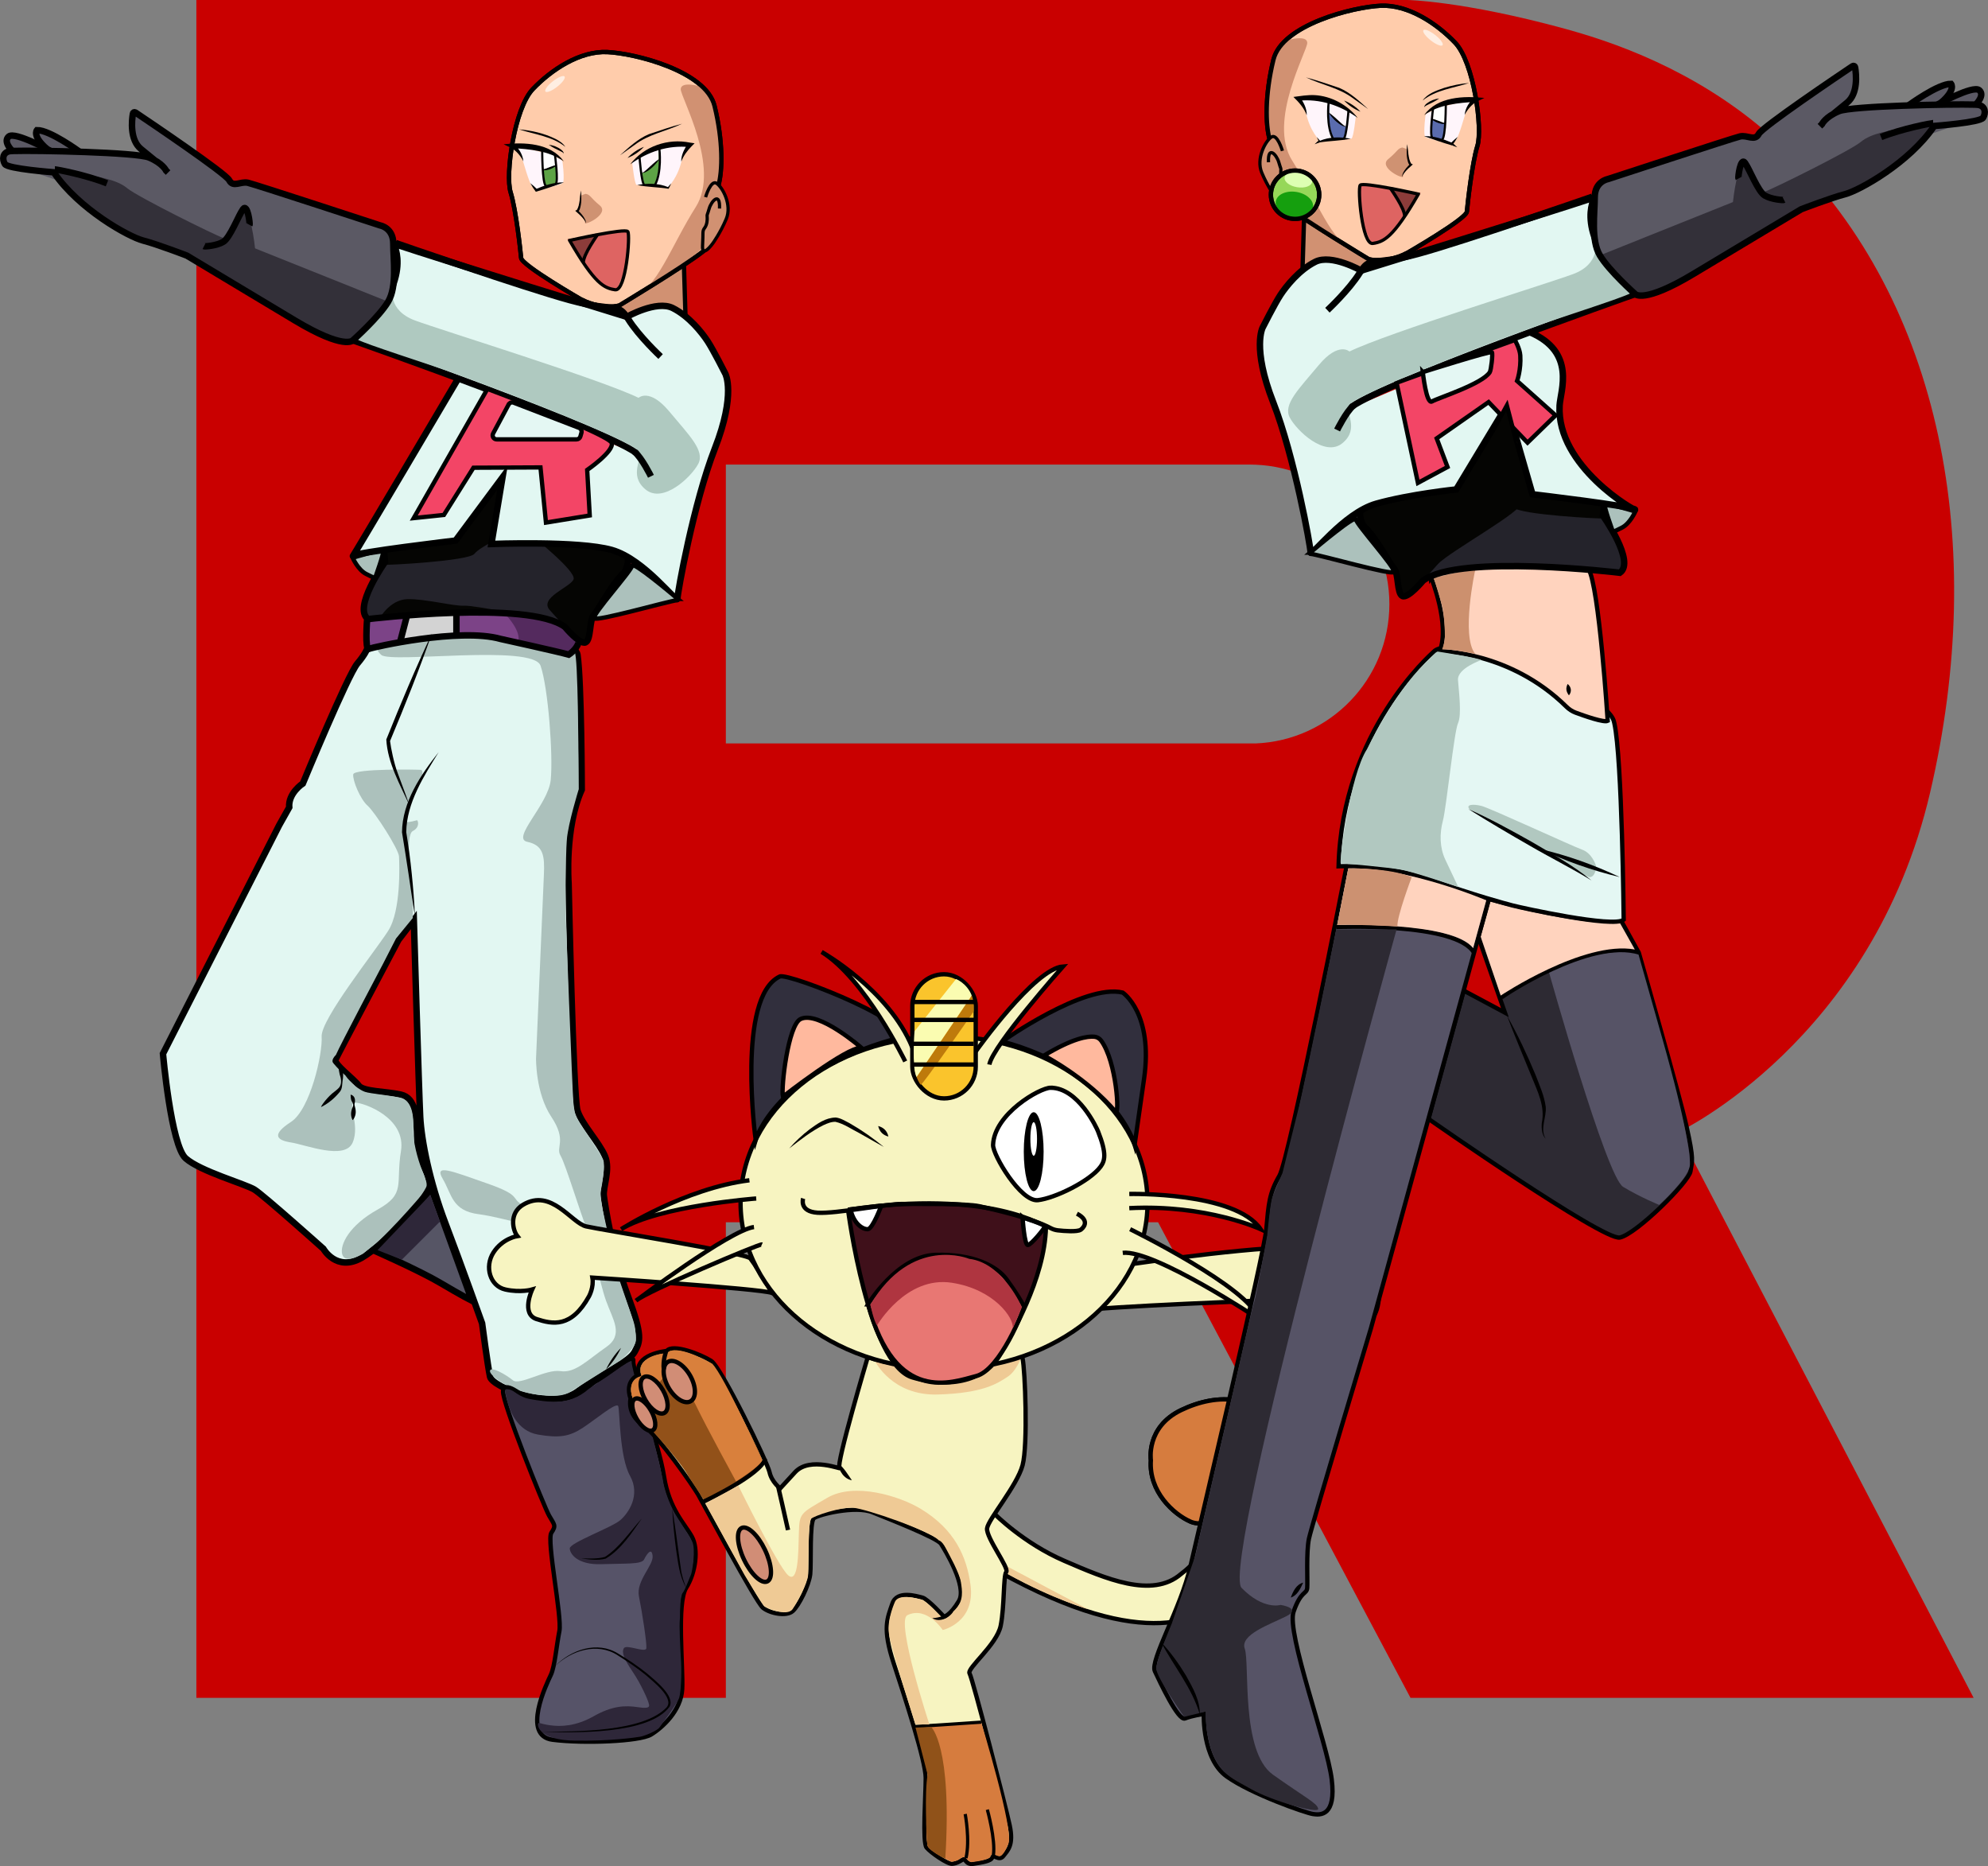 <?xml version="1.0" encoding="UTF-8"?>
<svg id="Calque_1" data-name="Calque 1" xmlns="http://www.w3.org/2000/svg" viewBox="0 0 460.95 432.59">
  <rect x="0" y="0" width="460.95" height="432.59" fill="#808080" stroke="none"/>
  <defs>
    <style>
      .cls-1 {
        fill: #d3d3d3;
      }

      .cls-1, .cls-2, .cls-3, .cls-4, .cls-5, .cls-6, .cls-7, .cls-8, .cls-9, .cls-10, .cls-11, .cls-12, .cls-13, .cls-14, .cls-15, .cls-16, .cls-17, .cls-18, .cls-19, .cls-20, .cls-21, .cls-22, .cls-23, .cls-24, .cls-25, .cls-26, .cls-27, .cls-28, .cls-29, .cls-30, .cls-31, .cls-32, .cls-33, .cls-34, .cls-35, .cls-36, .cls-37, .cls-38, .cls-39 {
        stroke-width: 0px;
      }

      .cls-2 {
        fill: #d9803c;
      }

      .cls-40, .cls-41, .cls-42, .cls-43, .cls-44, .cls-45, .cls-46, .cls-47, .cls-48, .cls-49, .cls-50, .cls-51, .cls-52, .cls-53, .cls-54, .cls-55, .cls-56, .cls-57, .cls-58, .cls-59, .cls-60, .cls-61, .cls-62, .cls-63, .cls-64, .cls-65, .cls-66 {
        stroke: #000;
        stroke-miterlimit: 10;
      }

      .cls-40, .cls-8 {
        fill: #ffd3be;
      }

      .cls-41 {
        fill: #ffb99e;
      }

      .cls-42 {
        fill: #e4f7f3;
      }

      .cls-3 {
        fill: #333039;
      }

      .cls-4 {
        fill: #000;
      }

      .cls-5 {
        fill: #de6462;
      }

      .cls-43 {
        fill: #565368;
      }

      .cls-6, .cls-57 {
        fill: #050503;
      }

      .cls-44, .cls-32, .cls-35 {
        fill: #fff;
      }

      .cls-7, .cls-56 {
        fill: #d67c3e;
      }

      .cls-45, .cls-19 {
        fill: #2d2a33;
      }

      .cls-9 {
        fill: #afc9c0;
      }

      .cls-10 {
        fill: #5a6cae;
      }

      .cls-11 {
        fill: #5b5964;
      }

      .cls-46, .cls-28 {
        fill: #acc1bc;
      }

      .cls-47, .cls-48, .cls-50, .cls-51 {
        fill: none;
      }

      .cls-47, .cls-61, .cls-62 {
        stroke-width: 1.5px;
      }

      .cls-12 {
        fill: #905219;
      }

      .cls-49 {
        fill: #fac42c;
      }

      .cls-13 {
        fill: #159f0e;
      }

      .cls-14 {
        fill: #cc906e;
      }

      .cls-50 {
        stroke-width: .5px;
      }

      .cls-15 {
        fill: #be7a0b;
      }

      .cls-51, .cls-58 {
        stroke-width: .75px;
      }

      .cls-16 {
        fill: #5da345;
      }

      .cls-17 {
        fill: #2e2739;
      }

      .cls-52 {
        fill: #3f101a;
      }

      .cls-53 {
        fill: #96d759;
      }

      .cls-54 {
        fill: #ffccab;
      }

      .cls-18 {
        fill: #542a5e;
      }

      .cls-55 {
        fill: #312f3d;
      }

      .cls-20 {
        fill: #925119;
      }

      .cls-21 {
        fill: #efca95;
      }

      .cls-22 {
        fill: #a83441;
      }

      .cls-23 {
        fill: #cf9272;
      }

      .cls-24 {
        fill: #24232b;
      }

      .cls-25, .cls-59 {
        fill: #f7f4c1;
      }

      .cls-26 {
        fill: #af3540;
      }

      .cls-58 {
        fill: #ffc7aa;
      }

      .cls-27 {
        fill: #b1c8c0;
      }

      .cls-29 {
        fill: #fafcb1;
      }

      .cls-30 {
        fill: #c90000;
      }

      .cls-31, .cls-66 {
        fill: #d19172;
      }

      .cls-33 {
        fill: #fff5fb;
      }

      .cls-60 {
        fill: #f34566;
      }

      .cls-34 {
        fill: #ddffb2;
      }

      .cls-61 {
        fill: #e2f7f2;
      }

      .cls-62 {
        fill: #565565;
      }

      .cls-35 {
        opacity: .66;
      }

      .cls-36 {
        fill: #cc9171;
      }

      .cls-63, .cls-37 {
        fill: #565366;
      }

      .cls-64 {
        fill: #d18d76;
      }

      .cls-65 {
        fill: #e87773;
      }

      .cls-38 {
        fill: #8c3c3a;
      }

      .cls-39 {
        fill: #7c4387;
      }
    </style>
  </defs>
  <path class="cls-30" d="M389.18,262.43s44.9-21.16,58.35-78.72,2.57-113.39-33.04-148.55c-15-14.81-33.02-23.09-48.85-27.7-.44-.13-.95-.28-1.52-.44-.41-.12-.85-.24-1.33-.37C339.15.19,326.28,0,326.28,0H45.53v393.58h122.77v-110.25h100.22l58.53,110.25h130.57l-68.44-131.15ZM291.07,172.34h-122.77v-64.65h121.51c.42,0,.84.01,1.26.03,17.28.66,31.08,14.87,31.08,32.31s-13.8,31.65-31.08,32.31Z"/>
  <g>
    <g>
      <g>
        <g>
          <path class="cls-48" d="M94.99,148.39s-7.26,28.23-2.1,39.83c0,0,4.37,22.42,3.05,25.05"/>
          <path class="cls-48" d="M92.51,187.27c3.96-2.92,9.49-13.95,9.49-13.95"/>
          <g>
            <path class="cls-61" d="M85.08,150.54s-.47,1.22-2.2,3.26c-2.25,2.65-12.66,27.82-12.66,27.82,0,0-3.43,2.24-3.16,5.54l-2.32,4.12-26.95,52.98s1.85,21.23,5.27,24.26,13.85,5.93,15.96,7.25,15.96,13.71,15.96,13.71c0,0,3.03,5.41,8.84,2.11s16.09-14.37,15.69-17.54-2.64-4.75-2.77-9.89-.26-9.63-3.82-10.42-8.7-.66-9.76-2.11-5.8-5.01-5.41-5.93,14.64-27.82,14.64-27.82l3.56-4.62s1.19,40.12,1.48,45.66,2.18,15.03,5.84,24.63,8.51,23.21,8.51,23.21c0,0,1.32,10.02,1.85,12.4s14.14,7.91,20.26,3.43,11.99-6.86,13.27-9.23,1.9-3.69-1.57-12.92-5.32-21.1-5.58-23.21,1.58-6.07.26-9.23-5.38-7.38-6.38-10.55-2.06-52.75-2.06-52.75c0,0-.95-12.73,3.05-21.63,0,0-.06-25.04-.99-31.31s-48.76-5.28-48.78-1.23Z"/>
            <path class="cls-28" d="M97.59,178.46c-.33-.06-15.53-.36-15.69,1.05s1.62,5.74,3.33,7.25,7.22,10.09,7.29,11.8.53,12.46-2.51,17.21-15.69,20.57-15.43,24.53-2.64,16.88-7.12,19.78-3.43,4.22,0,4.75,12.54,4.22,14.32,0-1.45-9.23.55-9.23,11.9,3.47,10.64,11.23,1.21,9.87-5.42,13.56-8.75,8.18-8.22,10.29,3.43.73,4.75,0,9.23-8.04,10.42-9.56c1.38-1.45,4.35-5.47,4.42-6.26s-.2-1.38-1.12-3.76-2.11-6.53-1.98-9.43-.2-6.66-3.16-7.25-6.86-.92-8.04-1.32-3.23-1.85-4.55-3.82c-1.71-1.45-2.84-2.9-2.84-2.9,0,0-.59-.59.66-1.85.92-2.18,10.95-21.16,10.95-21.16l2.97-5.8,3.89-4.75s.07-3.89-.2-6.13-1.58-13.12.2-14.04,1.19-2.51.99-2.51-3.2,1.05-3.05-.13,5.69-11.21,3.97-11.54Z"/>
            <path class="cls-28" d="M89.01,149.28s-2.87.57-.59,2.55,35.14-2.57,36.91,2.47,2.95,20.83,2.36,26.53-9.2,13.52-5.44,14.31,4.06,3.26,3.86,7.62-1.82,42.56-1.82,42.56c0,0-.15,8.04,3.55,13.58s.93,6.99,2.12,8.97,4.88,14.24,5.93,16.48,3.03,12.66,4.62,17.14,4.22,7.91,0,10.81-7.12,6.07-10.55,5.54-9.44,3.43-11.05,2.11-5.3-3.43-5.3-2.11,5.77,5.37,12.59,5.57c0,0,3.71.67,5.96-.72s11.67-7.32,11.79-7.42,3.61-2.94,3.51-4.77-.05-2.79-.87-5.09-3.81-11.2-3.81-11.2l-3.04-13.77s-.69-3.41-.45-4.35,1.09-5.93.59-7.22-5.84-8.95-6.13-9.69-.54-1.14-.79-3.56-1.83-44.65-1.83-44.65c0,0,0-12.56.3-16.32s2.72-11.57,2.72-11.57l-.02-6.92s-.09-24.4-.88-24.92-9.96-5.79-44.24-1.95Z"/>
            <path class="cls-4" d="M78.48,245.86c1.04,1.36,1.26,3.07.95,4.69-.11.82-.04,1.77-.59,2.49-1.21,1.48-2.59,2.68-4.33,3.55,0,0-.07-.07-.07-.07.56-.95,1.26-1.76,2.01-2.52.68-.72,1.69-1.27,2.27-2.01.59-.89.36-2.03.03-2.98-.21-1.01-.36-2.02-.37-3.13l.09-.03h0Z"/>
            <path class="cls-4" d="M81.37,253.75c1,.33,1.07,1.32.83,2.12-.02.26.05.51.12.77.31,1.08.2,2.06-.48,2.98,0,0-.1,0-.1,0-.51-1.01-.4-2.02.03-2.99.26-.5.05-.99-.25-1.4-.18-.44-.2-.83-.23-1.41l.07-.07h0Z"/>
            <path class="cls-28" d="M121.26,279.34c-3.03-1.58,0-2.11-8.31-5.01s-12.4-4.62-10.29-1.05,2.11,7.38,8.31,8.18,13.98,3.96,12.13.92l-1.85-3.03Z"/>
          </g>
        </g>
        <g>
          <g>
            <polygon class="cls-66" points="158.57 61 158.94 73.2 142.33 75.6 142.08 65.89 158.57 61"/>
            <path class="cls-54" d="M134.82,69.46s-13.84-7.96-13.99-9.66-1.18-11.17-2.44-15.24.85-19.4,5.16-23.91c4.31-4.51,10.9-8.87,17.26-8.58s22.87,4.37,24.87,12.51,1.85,15.1.89,18.43.96,11.77-3.7,15.39c-4.66,3.63-19.24,12.39-19.24,12.39,0,0-3.55,1.22-8.81-1.33Z"/>
            <path class="cls-31" d="M162.22,19.99s-4.33-1.22-4.38.67,9.27,18.19,3.5,27.3c-5.77,9.11-9.21,19.38-14.26,20.35,0,0,17.65-10.02,18.26-14.18s1-10.99,1.22-12.82,2.5-16.43-4.33-21.31Z"/>
            <path class="cls-33" d="M158.1,33.75s-4.01-.89-7.26,1.1-4.26,2.81-4.26,2.81c0,0,.53,5.05,1.01,5.19s7.22.63,7.22.63c0,0,2.54-2.3,3.4-7l1.01-2.62-1.11-.11Z"/>
            <path class="cls-16" d="M152.89,34.04l-4.61,2.12s.43,6.58,1.15,6.75,2.43,0,2.43,0c0,0,1.78-5.77,1.03-8.87Z"/>
            <path class="cls-33" d="M152.73,36.98s-3.57,3.77-3.88,2.96-.48-3.67-.48-3.67l4.33-1.79.02,2.5Z"/>
            <path class="cls-4" d="M146.14,38.07c3.2-4.17,8.74-6.07,13.85-5.01,0,0,1.06.15,1.06.15l-.71.72c-.98,1.01-1.88,2.17-2.38,3.54-.04-.76.17-1.52.45-2.23.31-.71.67-1.37,1.17-2l.35.86c-5.01-.52-9.73,1.06-13.79,3.98h0Z"/>
            <path class="cls-50" d="M152.89,34.58s.66,5.48-1.16,8.55"/>
            <path class="cls-50" d="M148.28,36.33c0,.07.45,6.32,1.15,6.58"/>
            <path class="cls-4" d="M147.77,42.89c2.39-.45,4.96-.45,7.22.52,0,0-.2.07-.2.07.28-.32.55-.65.85-.96-.18.43-.41.82-.61,1.24-2.41-.4-4.84-.36-7.26-.87h0Z"/>
            <path class="cls-4" d="M152.95,36.75c-.72,1.15-1.66,2.15-2.8,2.89-.38.22-.82.51-1.29.42.43-.12.73-.45,1.06-.73.96-.87,1.95-1.83,3.03-2.58h0Z"/>
            <path class="cls-4" d="M145.5,36.62c1.06-1.13,2.38-2.03,3.81-2.58-1.11,1.16-2.33,2-3.81,2.58h0Z"/>
            <path class="cls-4" d="M143.81,35.95c2.03-1.82,4.06-3.74,6.6-4.83,2.56-.86,5.11-1.74,7.74-2.44-3.67,1.76-7.74,2.41-11.02,4.93,0,0-3.31,2.35-3.31,2.35h0Z"/>
            <path class="cls-33" d="M120.58,35.4l.56,1.51s.01.04.02.06c.12.42,1.5,5.33,2.13,6.08.38.46.81.76,1.1.94.2.12.45.16.68.09l4.97-1.41c.33-.09.58-.38.61-.72.07-.64.09-1.9-.2-4.28-.03-.27-.19-.51-.42-.64-1.19-.67-6.15-2.63-9.7-2.7-.6-.01.05.52.26,1.08Z"/>
            <path class="cls-32" d="M125.72,34.83l.13,4.4s2.64.23,2.83-.84.11-2.53-.97-3.07c-1.44-.73-2-.49-2-.49Z"/>
            <polygon class="cls-16" points="125.98 39.31 128.9 38.49 129.06 42.6 126.45 43.48 125.98 39.31"/>
            <path class="cls-4" d="M130.72,37.39c-3.47-2.46-7.86-2.81-11.98-3.06,0,0,.24-.97.24-.97,1.34.95,2.2,2.43,2.38,4.03-.68-1.29-1.63-2.45-2.89-3.13,0,0-1.7-.82-1.7-.82,4.79-.5,10.86-.32,13.95,3.95h0Z"/>
            <path class="cls-4" d="M122.95,42.45c.58.46,1.13.95,1.63,1.47l-.33-.09c2.05-.87,4.22-1.62,6.48-1.53,0,0-3.13,1.09-3.13,1.09-1.11.37-2.23.74-3.36,1.06-.48-.63-.91-1.3-1.29-2.01h0Z"/>
            <path class="cls-50" d="M126.61,43.13c-.93-.43-.89-8.53-.89-8.53"/>
            <path class="cls-50" d="M128.68,35.95s.84,6.13.17,6.72"/>
            <path class="cls-4" d="M129.18,38.25c-.71.63-1.57,1.04-2.49,1.19-.3.03-.67.1-.94-.12,1.18-.22,2.19-.95,3.44-1.07h0Z"/>
            <path class="cls-23" d="M135.82,44.93c-.08-.02-1.33.48-1.33.48,0,0-.04,3.26-.85,3.52,0,0,2.11,1.92,2,2.7s5.77-2.07,3.44-4-2.12-2.44-3.26-2.7Z"/>
            <path class="cls-4" d="M134.69,44.11c.15,1.47.21,3-.27,4.42-.11.2-.19.47-.56.61l.1-.42c.67.63,1.3,1.33,1.71,2.16.12.28.23.61.13.91,0-.31-.15-.57-.31-.8-.59-.81-1.37-1.48-2.12-2.14,0,0,.38-.17.38-.17.76-1.2.65-3.13.95-4.56h0Z"/>
            <path class="cls-5" d="M145.29,53.31l-13.75,2.16s8.45,13.12,11.25,11.97c0,0,4.5-7.83,2.5-14.13Z"/>
            <polygon class="cls-38" points="138.3 54.12 134.81 60.78 131.7 55.62 138.3 54.12"/>
            <path class="cls-51" d="M132.08,55.73s12.88-2.89,13.49-2.05-.42,13.88-2.93,13.49-4.68-1.22-10.56-11.43Z"/>
            <path class="cls-58" d="M138.53,54.42s-3.28,4.62-3.28,6.42"/>
            <path class="cls-48" d="M134.82,69.46s-13.84-7.96-13.99-9.66-1.18-11.17-2.44-15.24.85-19.4,5.16-23.91c4.31-4.51,10.9-8.87,17.26-8.58s22.87,4.37,24.87,12.51,1.85,15.1.89,18.43.96,11.77-3.7,15.39c-4.66,3.63-19.24,12.39-19.24,12.39,0,0-3.55,1.22-8.81-1.33Z"/>
            <ellipse class="cls-35" cx="128.68" cy="19.48" rx="2.82" ry=".81" transform="translate(15.36 83.47) rotate(-38.06)"/>
            <path class="cls-31" d="M163.6,45.7s1.21-4.17,2.6-3.18,3.54,4.99,2.2,8.21-3.11,5.66-3.11,5.66c0,0-2.58,3.63-2.39.52s-.11-3.29.48-4.07c0,0-.4-5.07.21-7.14Z"/>
            <path class="cls-51" d="M163.6,45.7s1.21-4.17,2.6-3.18,3.54,4.99,2.2,8.21-3.11,5.66-3.11,5.66c0,0-2.58,3.63-2.39.52s-.11-3.29.48-4.07.64-1.93.59-2.57-.03-.18.47-1.93,2.57-4,2.39,0"/>
            <path class="cls-4" d="M127.24,33.55c1.05.12,2.05.51,2.88,1.15.25.22.61.49.57.89-.15-.31-.5-.41-.78-.57-.9-.44-1.86-.86-2.67-1.47h0Z"/>
            <path class="cls-4" d="M120.32,29.98c2.92.26,5.84.91,8.48,2.22.87.45,1.75,1.01,2.28,1.84-3.03-2.44-7.14-2.88-10.77-4.06h0Z"/>
          </g>
          <g>
            <path class="cls-24" d="M115.12,107.02l-11.57,16.02-14.54,2.77s2.57,2.08-.99,6.33-4.45,10.98-2.67,11.37,37.96-6.6,50.17,4.87l.77-1.11s-.1-4.4,3.56-8.38,7.29-9.42,7.29-9.42l-23.31-11.77-8.7-10.68Z"/>
            <path class="cls-6" d="M123.3,124.2s10.42,8.24,9.69,10.09-8.18,4.29-5.47,7.19,6.73,7.91,8.04,7.52,1.12-1.71,1.58-4.88,6.26-8.51,6.92-10.22,2.11-7.19-1.38-8.57-19.38-1.12-19.38-1.12Z"/>
            <path class="cls-6" d="M115.62,108.8l-15.28,16.07-11.32,2.92s.35,2.97.35,3.12,19.24-.84,20.62-2.52,6.53-3.96,6.53-3.96l1.19-18.1-2.08,2.47Z"/>
            <path class="cls-39" d="M85.78,143.38s-.99,7.71,0,7.52,15.1-8.37,46.48.73c0,0,1.78-1.71,1.58-2.64s-5.67-7.19-17.74-6.99-23.67-.2-30.33,1.38Z"/>
            <path class="cls-18" d="M117.35,142.59s3.72,3.84,2.73,6.29c0,0,10.13,3.07,11.05,2.87s2.19-2.14,2.25-2.75-6.2-8.33-16.03-6.42Z"/>
            <polygon class="cls-1" points="94.45 143.31 92.89 148.59 105.83 147.34 105.83 142.29 94.45 143.31"/>
            <path class="cls-6" d="M88.02,143.31s2.37-4.29,6.4-4.42,10.75,1.65,13.19,1.52,16.85,2.84,17.72,2.89-15.2-3.06-37.3,0Z"/>
            <path class="cls-47" d="M89.01,127.25l.28,3.02s-7.6,10.67-3.94,13.24c0,0,37.19-4.48,45.64,1.82,0,0,3.47,4.17,4.78,3.58s.84-5.26,1.94-6.41,4.14-7.13,6.62-9.39c1.5-1.36,1.21-3.98,1.21-3.98"/>
            <path class="cls-47" d="M85.11,143.71s-.52,7.07.4,6.7,21.1-4.97,30.55-2.3c0,0,13.32,2.93,15.81,3.64,0,0,1.81-1.16,2.25-2.75"/>
            <line class="cls-47" x1="94.31" y1="142.92" x2="92.65" y2="149.28"/>
            <line class="cls-47" x1="105.83" y1="142.29" x2="105.83" y2="147.03"/>
            <path class="cls-46" d="M86.96,134.01s-.23-.02-2.1-.98-3.09-3.73-3.09-3.73c0,0,6.85-2.11,7.08-1.6s-1.89,6.31-1.89,6.31Z"/>
          </g>
          <g>
            <path class="cls-11" d="M8.74,34.49s-.49-1.26-2.06-1.81-3.94-1.61-4.27-1.02-.69,2.08,0,2.47,5.84.56,6.33.36Z"/>
            <path class="cls-11" d="M10.45,30.96s-1.25-1.12-1.29-.43-1.35.69,0,1.91,1.38,2.55,3.56,2.66,3.82-.14,3.99-.1.86-1.01-.54-1.39-6.81-3.36-6.81-3.36"/>
            <path class="cls-61" d="M106.25,87.73s-24.75,41.93-24.42,41.14,23.8-3.56,23.8-3.56l10.88-14.64-2.57,15.43s20.18-.79,27.89,1.38c7.71,2.18,15.23,12.66,15.25,11.27s3.74-22.15,8.68-34.81,2.42-17.31,2.42-17.31c0,0-2.77-5.49-4.1-7.52s-4.35-5.84-8.11-7.71-10.64,2.05-10.64,2.05c0,0-41.68-12.83-54.14-16.98,0,0,5.41,8.44-9.36,22.42,0,0,61.58,21.63,66.33,26.64"/>
            <path class="cls-9" d="M91.02,66.77s-1.24,5.14,5.22,7.52,42.86,13.58,51.82,17.93c0,0,2.51-2.37,7.12,3.16s8.31,9.1,6.73,12.13-8.18,9.36-12.26,5.93-.38-7.19-1.62-8.9c-1.91-2.64-36.02-15.83-47.67-19.71-12.26-4.09-19.52-6.47-17.77-6.62,3.09-.27,8.44-11.44,8.44-11.44Z"/>
            <path class="cls-11" d="M88.16,52.26l-29.41-9.53s-4.18.77-5.17-.4-20.66-15.24-20.66-15.24c0,0-1.36-1.08-1.76,0-1.9,5.11,3.67,8.94,5.34,10.44s-3.62-1.4-3.62-1.4c0,0-13.8-.87-23.08-1.11-4.53-.12-7.98-.09-8.23.26-.77,1.07-2.18,3.12,3.03,3.77s64.84,24.35,64.84,24.35l19.94,7.28s6.14-12.06-1.21-18.43Z"/>
            <path class="cls-3" d="M90,69.93l-30.86-12.36s-1.09-10.58-3.26-9.2-1.78,7.62-4.05,6.82-19.98-9.59-22.35-11.57-6.6-2.67-11.01-3.36-5.04-.79-5.04-.79l-.96.46s9.84,12.35,24.15,16.89c6.71,2.43,36.31,19.98,36.31,19.98,0,0,7.25,3.77,9.91,1.18s7.18-8.05,7.18-8.05Z"/>
            <path class="cls-47" d="M38.97,40l-.46-.46s-.79-1.71-3.96-3.03c-2.89-1.21-26.23-1.69-31.42-1.52-.49.02-.82.04-.95.07-1.58.33-1.71,1.85-1.05,2.97s11.34,1.91,11.34,1.91c5.8,8.57,17.41,14.97,20.7,15.82s10.15,3.49,10.15,3.49c0,0,13.52,8.11,25.05,15.03,11.54,6.92,13.45,4.62,13.45,4.62,0,0,6.07-5.41,8.18-8.97s1.19-9.76,1.19-13.45-3.03-4.22-3.03-4.22c0,0-28.95-9.49-30.66-9.89s-3.43,1.19-4.35-.59c-.84-1.62-18.57-13.57-21.74-15.7-.23-.16-.55-.02-.59.26-.27,1.59-.74,6.07,1.85,8.19l3.19,2.61"/>
            <path class="cls-47" d="M18.46,35.18s-6.92-5.07-9.89-5.01c0,0-1.17,1.35,2.28,4.33"/>
            <path class="cls-47" d="M2.86,35s-2.27-2.18-.81-3.37c.73-.59,3.16.25,5.42,1.25s4.33,2.14,4.33,2.14"/>
            <path class="cls-47" d="M57.86,52.13c.14-.26-.48-5.1-1.52-3.63s-3.02,6.62-4.56,7.55-4.3,1.12-4.48,1.03"/>
            <path class="cls-47" d="M12.73,39.27c.33,0,7.12,1.25,12.07,3.23"/>
            <path class="cls-47" d="M91.77,56.35s29.75,10.35,40.43,13.25,10.95.33,13.45,4.35,7.52,8.7,7.52,8.7"/>
            <path class="cls-47" d="M147.14,104.73c1.71,1.46,3.79,5.68,3.79,5.68"/>
          </g>
          <path class="cls-60" d="M113.01,90.17l-17.08,29.93,6.99-.73,6.86-10.95,15.54-.07,1.27,12.79,10.15-1.65-.59-10.55s6.16-4.24,5.7-6.22-28.84-12.57-28.84-12.57Z"/>
          <path class="cls-42" d="M117.93,93.77l-3.59,6.71c-.33.62.12,1.37.82,1.37h18.52c.41,0,.78-.27.89-.67l.25-.87c.13-.46-.11-.95-.56-1.13l-15.17-5.84c-.44-.17-.93.02-1.15.43Z"/>
        </g>
      </g>
      <path class="cls-62" d="M86.49,289.78s10.72,4.72,15.62,7.62,7.34,4.15,7.34,4.15l-9.43-26.04s-8.43,10.18-13.53,14.27Z"/>
      <polygon class="cls-17" points="102 283.18 93.16 292.01 87.54 289.79 99.76 277 102 283.18"/>
      <path class="cls-43" d="M121.26,323.58s-4.35-3.62-4.62-1.12,9.49,26.77,10.68,28.88,1.71,2.24.53,3.96,2.51,19.52,1.85,22.81-1.05,8.18-1.98,10.15-6.86,14.11.4,15.03,20.18.4,22.81-1.19,6.99-5.54,7.25-10.55-1.32-19.91.92-23.47,2.9-8.97,1.32-11.87-5.27-6.33-6.46-13.98c-1.19-7.65-7.42-24.66-7.12-26.77s-5.79,3.44-8.44,4.62-4.35,6.59-17.14,3.49Z"/>
      <path class="cls-17" d="M118.98,322.46s-.79-.46-1.29-.4-.81-.36-.19,2.23,2.3,7.4,7.25,8.26,7.32.43,10.35-1.55,7.85-6.07,8.24-5.04.26,11.7,2.74,16.15-.3,8.6-2.27,10.29-11.72,5.24-11.7,6.53,1.81,3.86,7.34,3.66,9.3.1,9.89-1.09,1.78-2.97,1.98-.79-3.9,5.8-3.17,9.36,1.85,10.81,1.72,12-4.62-.99-5.21,0,.07,2.57,2.04,5.47,3.49,6.46,3.66,7.12.76,1.58-2.37,1.09-6.1-.3-10.32,2.08-7.65,2.44-10.09,2.11-2.77-.86-2.84-.26.53,3.69,8.57,3.82,14.11-.73,15.16-.92,3.89-1.38,4.42-2.11,4.29-5.74,4.62-6.99.59-5.14.4-8.44-.46-8.11-.26-9.89c0-2.24.13-5.34.66-5.93s1.65-3.69,1.91-4.22,1.16-5.89.27-7.67-3.63-5.69-4.33-7.07c-.82-1.61-2.2-4.87-2.5-7.42-.52-2.62-2.6-11.09-2.99-12.16-1.02-3.16-4.43-13.97-4.2-15.09-.1-.3-1.85.73-3.89,2.24-2.08,1.52-6.03,3.96-6.89,4.81-1.15.79-3.69,2.67-8.37,2.27-1.75-.13-4.68-.56-5.47-.86s-1.22-.43-2.87-1.58Z"/>
      <path class="cls-4" d="M148.82,352c-2.38,3.38-4.76,7.14-8.38,9.3-1.88.5-3.85.22-5.73-.07,1.85.05,3.8.18,5.57-.33,3.29-2.08,5.92-6.04,8.54-8.9h0Z"/>
      <path class="cls-4" d="M128.64,386.28c3.7-3.88,9.89-5.99,14.74-2.93,2.31,1.38,4.55,2.89,6.65,4.58,1.68,1.47,6.59,5.22,5.21,7.71-4.81,6.48-21.95,6.04-29.51,5.81,7.69-.09,23.36.11,28.82-5.65,1.92-2.17-3.27-6.13-4.81-7.51-2.07-1.69-4.3-3.18-6.56-4.6-4.7-3.05-10.78-1.09-14.54,2.6h0Z"/>
      <path class="cls-4" d="M144,312.44c-.88,1.87-2.05,3.55-3.49,5.02.88-1.87,2.05-3.55,3.49-5.02h0Z"/>
      <path class="cls-4" d="M155.87,349.72c.8,4.62,1.31,9.26,2,13.89.12,1.38.74,3.19,1.23,4.47-1.61-2.75-1.89-5.95-2.36-9.04-.39-3.1-.74-6.2-.87-9.33h0Z"/>
    </g>
    <path class="cls-46" d="M157.17,138.84c.1.09.05.25-.08.27-2.38.29-18.98,5.08-19.34,4.2-.4-.96,8.69-10.99,8.82-12.19.12-1.09,8.95,6.32,10.61,7.72Z"/>
    <path class="cls-4" d="M100.16,146.81c-2.9,8.31-6.32,16.87-9.72,24.97.18,1.57.94,5.3,1.79,7.47,0,0,1.39,3.76,1.39,3.76.46,1.26.93,2.51,1.36,3.78-2.22-4.94-5.1-9.86-5.41-15.37,3.27-8.16,6.84-16.66,10.59-24.61h0Z"/>
    <path class="cls-4" d="M101.74,174.31c-3.48,5.63-7.44,11.76-7.55,18.57.49,2.91.97,6.5,1.28,9.65.33,3.25.6,6.5.72,9.76-.52-3.22-.98-6.45-1.46-9.67-.5-3.24-.98-6.47-1.52-9.69.08-7.06,4.32-13.28,8.54-18.62h0Z"/>
  </g>
  <g>
    <g>
      <g>
        <g>
          <path class="cls-59" d="M230.63,350.96s6.68,6.78,16.18,10.87,20.31,8.84,27.03,3.03c5.54-4.09,12-14.11,11.6-14.64s-5.47,4.22-9.4,2.51-9.73-6.99-9.2-14.24c0,0-1.19-7.65,6.99-11.6s19.12-4.48,24,7.78-5.27,30.33-12.13,35.34-19.52,13.45-54.07-5.67c0,0-8.62-12.64-1.01-13.38Z"/>
          <path class="cls-56" d="M277.19,361.85c4.75-4.74,8.26-11.63,8.26-11.63,0,0-5.47,4.22-9.4,2.51s-9.73-6.99-9.2-14.24c0,0-1.19-7.65,6.99-11.6s19.12-4.48,24,7.78-5.27,30.33-12.13,35.34c0,0-5.8-6.71-8.52-8.15Z"/>
          <path class="cls-4" d="M281.64,337.17c6.87,2.9,7.94,10.03,2.88,15.31-.28.29-.54.65-.94.78.59-.52.92-1.29,1.3-1.99,3.39-5.49,1.87-10.45-3.25-14.1h0Z"/>
        </g>
        <path class="cls-21" d="M233.62,363.15s18.26,9.76,18.76,9.89-7.85-2.08-18.76-8.18c0,0,.54-.46,0-1.71Z"/>
      </g>
      <path class="cls-59" d="M262.78,292.97s33.75-4.92,40.27-3.54c0,0,1.09-6.13,6.13-6.33s7.62,2.72,7.57,5.34-.49,4.2-3.07,5.98c0,0,6.84.93,5.92,7.47-.72,5.08-3.69,4.85-4.88,5.14s-3.51.17-5.49-1.35c0,0,1.73,4.42.15,5.65s-5.44,1.88-7.66,0-3.71-5.88-4.25-7.96l-.54-2.08s-43.56,1.68-45.35,2.52,11.2-10.85,11.2-10.85Z"/>
      <path class="cls-59" d="M174.02,291.74c-.93-1.29-34.68-6.66-38.11-7.45s-8.07-8.95-14.64-5.01c-3.3,1.98-2.37,5.93-1.32,7.25,0,0-3.43.53-5.54,3.82s-.8,7.78,2.76,8.57,6.22,0,6.22,0c0,0-2.65,5.67,1.04,6.86s8.04,2.11,12.13-5.27c0,0,1.19-2.11.79-4.35,0,0,38.77,2.51,41.67,3.56,0,0-2.77-4.88-5.01-7.98Z"/>
      <path class="cls-22" d="M210.18,293.59s-7.62,6.08-8.38,8.85l1.69,5.29s1.7-7.32,9.4-9.82c9.07-2.95,17.58,1.81,20.67,7.05.43.73.96,3.63.96,3.63l2.39-5.64s-3.05-7.38-7.66-9.2c0,0-10.71-5.44-19.05-.16Z"/>
      <g>
        <path class="cls-59" d="M201.2,314.6s-7.44,25.08-6.55,25.67-6.82-2.77-10.29.99l-3.46,3.76s-1.98-1.48-2.47-3.76-11.18-24.3-13.55-25.8-8.9-4.07-10.29-2.29c0,0-7.89.73-6.43,5.54,0,0-3.45,1.09-1.95,5.52,0,0-.94,3.51,2.81,6.08s11.74,14.24,12.86,16.15,13.38,24.92,15.03,26.24,5.41,2.04,6.86.79,3.82-6.07,4.09-8.57-.2-12.13.86-12.99,9.59-2.97,13.55-1.38,15.03,5.93,15.92,7.32,6.13,9.89,4.15,13.25-3.46,3.66-3.46,3.66c0,0-3.76-4.15-5.04-4.45s-5.84-1.78-6.92,1.38c-1.19,3.46-2.37,5.74.3,13.85s7.42,22.65,7.42,26.6-.79,14.93.2,16.12,4.85,3.86,5.93,3.76,1.78-.59,2.47-.99.59,1.29,2.47.99,4.15-.6,4.35-1.49,1.58.99,2.57-.3,2.47-2.47,1.48-7.12-8.6-34.02-9.3-35.21,6.33-6.63,7.22-11.08.59-11.57,1.29-12.46-4.71-7.98-4.45-10.09,6.96-9.89,8.23-14.64.58-22.18,0-24.74-12.01,7.55-35.9-.34Z"/>
        <ellipse class="cls-64" cx="174.58" cy="359.86" rx="2.94" ry="7.57" transform="translate(-156.54 135.5) rotate(-30)"/>
        <path class="cls-20" d="M163.23,347.83s12.88-5.66,13.57-9.2c0,0-.68-1.75-1.2-2.84s-7.8-16.1-10.47-19.66c0,0-5.71-3.15-8.74-3.09,0,0-1.34-.1-1.53.61,0,0-4.76.19-6.23,2.98,0,0-.42,1.05.15,2.37,0,0-3.62.76-2.06,5.23,0,0-.8,2.39,1.46,4.64,0,0,2.38,1.93,2.62,2.35.79.72,7.54,8.31,8.9,11.15,1.51,2.18,3.54,5.46,3.54,5.46Z"/>
        <path class="cls-48" d="M163.11,348.13s13.47-6.35,14.29-9.99"/>
        <path class="cls-2" d="M155.07,313.34c-.44.27-.64.56-.64,2.06s.49,6.55,1.46,7.54,3.09-2.16,5.4,2.69,9.37,17.77,9.37,17.77c0,0,5.59-3.49,6.09-4.91,0,0-8.96-19.82-11.61-22.35,0,0-7.42-4.4-10.07-2.79Z"/>
        <path class="cls-2" d="M153.86,313.76s-6.72.57-5.08,5.25,5.05.78,5.08,0,0-5.25,0-5.25Z"/>
        <path class="cls-2" d="M148.78,319s-3.7.39-2.06,5.23c0,0,.45-1.15,2.2-.16,0,0-1.21-3.04-.14-5.07Z"/>
        <ellipse class="cls-64" cx="157.5" cy="320.25" rx="2.87" ry="5.27" transform="translate(-139.02 121.66) rotate(-30)"/>
        <ellipse class="cls-64" cx="151.67" cy="323.38" rx="2.33" ry="4.78" transform="translate(-141.37 119.16) rotate(-30)"/>
        <ellipse class="cls-64" cx="149.27" cy="327.92" rx="1.91" ry="4.18" transform="translate(-143.96 118.57) rotate(-30)"/>
        <path class="cls-64" d="M154.43,313.34s-.76,1.95-.52,4.12"/>
      </g>
      <path class="cls-7" d="M212.28,399.99l15.22-.77s7.63,24.97,6.33,28.15c-.33.8-1.21,2.92-2.09,2.91-.39,0-.22-.02-1.42-.44-.17-.06-.53,0-.71.63,0,0-.3.73-4.38,1.19,0,0-.56-.03-1.24-.92,0,0-.45-.49-1.15-.02l-.71.48s-1.12.43-1.62.36c0,0-5.09-2.44-5.46-3.69-.45-2.77-.21-7.75-.13-10.14s.18-5.45.18-6.1c.02-1.9-2.82-11.64-2.82-11.64Z"/>
      <path class="cls-51" d="M223.8,420.51s1.15,6.07.18,10.22"/>
      <path class="cls-51" d="M228.93,419.49s1.95,6.96,1.4,10.6"/>
      <line class="cls-51" x1="211.88" y1="400.25" x2="227.5" y2="399.21"/>
      <path class="cls-12" d="M215.89,400.31s4.93,4.28,3.29,30.57c0,0-4.04-1.88-4.18-3.36s-.68-12.16.09-16.11l-2.81-10.94,3.61-.16Z"/>
      <path class="cls-21" d="M202.96,315.64s3.91,7.92,14.44,7.62,13.84-2.54,16.27-4.14c1.97-1.3,3.02-4.22,3.02-4.22,0,0-19.68,4.8-33.73.74Z"/>
      <g>
        <ellipse class="cls-59" cx="218.89" cy="278.82" rx="47.18" ry="38.59"/>
        <path class="cls-4" d="M182.99,266.22c1.42-1.63,3.01-3.11,4.74-4.44,1.82-1.31,3.67-2.69,6.07-2.73,1.15.13,2.15.8,3.16,1.3,2.82,1.61,5.48,3.47,7.99,5.54,0,0-5.62-3.18-5.62-3.18-1.84-.92-3.59-2.19-5.59-2.66-.91-.05-1.91.35-2.83.78-2.86,1.42-5.4,3.44-7.92,5.39h0Z"/>
        <g>
          <line class="cls-25" x1="203.62" y1="261.02" x2="206" y2="263.45"/>
          <path class="cls-4" d="M203.62,261.02c1.27.33,2.09,1.16,2.37,2.44-1.27-.32-2.08-1.16-2.37-2.44h0Z"/>
        </g>
        <path class="cls-44" d="M243.61,252.15c-2.52,0-13.1,6.08-13.35,13.25-.08,2.33,6.43,13.25,10.38,12.81s12.07-4.4,14.54-7.76c.98-1.34,1.52-2.93-.59-8.21-.26-.66-4.55-10.08-10.98-10.09Z"/>
        <ellipse class="cls-4" cx="239.68" cy="266.97" rx="2.3" ry="9.15"/>
        <ellipse class="cls-32" cx="239.68" cy="264.02" rx=".77" ry="3.89"/>
        <path class="cls-52" d="M196.63,280.43s4.65,35.8,14.93,38.87,17.51-.4,20.18-5.04,10.48-17.7,10.78-29.77c0,0-12.76-9-45.89-4.05Z"/>
        <path class="cls-44" d="M237.1,282.21s.41,6.53,1.24,6.4,3.82-3.85,3.94-4.28-5.17-2.11-5.17-2.11Z"/>
        <path class="cls-44" d="M204.34,279.49s-1.97,5.35-3.11,5.44-3.29-1.21-4.02-4.59l7.12-.86Z"/>
        <path class="cls-65" d="M201.26,302.35s6.78-11.2,15.62-11.46,14.31,2.63,16.55,5.73,3.85,5.76,3.95,6.27-5.46,14.67-11.03,16.09-18.74,6.77-25.08-16.63Z"/>
        <path class="cls-48" d="M186.22,277.82s-.99,3.03,3.36,3.3,15.96-2.08,19.71-2.04,14.69-.15,17.8.54,12.17,2.72,16.57,5.09c.49.26,1.03.42,1.58.49,1.55.18,4.51.39,5.32-.12.37-.24,2.48-1.98-.85-3.74"/>
        <path class="cls-55" d="M232.35,241.42s19.07-13.5,27.97-11.33c0,0,7.13,4.74,4.95,19.98l-2.18,15.23s-4.89-16.86-30.73-23.89Z"/>
        <path class="cls-41" d="M258.67,257.72c.94,1.11.26-11.53-3.34-16.48-.38-.52-.95-.86-1.6-.92-1.55-.15-4.96.33-11.67,4.37,0,0,9.99,5.2,16.6,13.03Z"/>
        <path class="cls-55" d="M207.14,240.92c8.68-2.45-24.29-15.51-26.33-14.56-10.1,4.72-5.6,37.85-5.6,37.85,0,0,4.51-15.55,31.93-23.29Z"/>
        <path class="cls-59" d="M209.89,246.05s-9.36-19.25-19.38-25.38c0,0,15.56,8.7,21.03,22.15"/>
        <path class="cls-59" d="M226.24,243.74s13.65-19.25,20.24-19.71c0,0-16.35,18.4-17.08,22.75"/>
        <path class="cls-59" d="M261.84,276.77s24.53-.55,30.46,8.16c0,0-12.53-5.79-30.46-4.87"/>
        <path class="cls-59" d="M262.04,284.94s27.89,13.66,29.74,20.75c0,0-24.2-16.06-31.45-15.27"/>
        <path class="cls-59" d="M176.66,288.48c-.53-.23-26.96,10.98-29.17,13.02,0,0,21.79-16.38,27.33-17.06"/>
        <path class="cls-59" d="M175.34,277.82s-22.55,1.7-31.32,7.11c0,0,14.84-9.48,29.74-11.33"/>
        <path class="cls-41" d="M199.73,242.88s-9.93-8.66-14.11-6.66c-2.88,1.38-4.55,15.82-4.09,18,0,0,14.84-11.6,18.2-11.34Z"/>
        <rect class="cls-49" x="211.54" y="225.84" width="14.7" height="28.78" rx="7.35" ry="7.35"/>
        <path class="cls-15" d="M225.32,230.75l-12.81,18.92s.64,1.58.99,1.78,12.25-16.97,12.25-16.97c0,0,.16-2.29-.43-3.74Z"/>
        <path class="cls-29" d="M212.51,249.67c-1.12-2.21-.47-10.6-.47-10.6l9.63-12.12s2.48.92,3.64,3.8"/>
        <line class="cls-48" x1="211.64" y1="232.27" x2="225.91" y2="232.27"/>
        <line class="cls-48" x1="211.5" y1="236.42" x2="226.24" y2="236.42"/>
        <line class="cls-48" x1="225.77" y1="241.96" x2="211.57" y2="241.96"/>
        <line class="cls-48" x1="211.54" y1="246.77" x2="225.91" y2="246.77"/>
      </g>
      <path class="cls-21" d="M215.49,399.73s-7.85-23.96-5.11-25.31c4.5-2.22,8.21,3.43,8.21,3.43,0,0,7.66-1.75,6.43-10.53-.91-6.49-3.6-12.75-11.52-17.55-4.9-2.97-15.4-6.24-21.67-2.57s-6.47,3.43-6.6,8.18-.13,11.87-2.51,9.76-11.54-20.79-11.54-20.79c0,0-4.24,2.41-7.68,4.14l9.16,16.65s4.15,6.85,4.52,7.2,5.31,2.52,6.59.68,3.46-6.16,3.59-7.78,0-12.43.69-13.15,6.96-2.8,9.82-2.57c2.9.23,17.77,5.34,19.81,7.55,0,0,.73.1,1.62,1.81s3.16,5.74,3.49,7.81.66,4.35-1.19,6.3-2.7,2.51-2.93,2.27-3.89-4.25-4.95-4.45c-.99-.23-5.03-1.43-6.13.33,0,0-1.98,4.19-1.48,7.52.58,3.91,6.15,21.09,6.15,21.09h3.21Z"/>
      <path class="cls-4" d="M194.35,339.15c1.41,1.22,2.12,2.48,3.17,3.99-1.82-.3-3.07-2.23-3.17-3.99h0Z"/>
      <path class="cls-4" d="M221.02,373.6c-.95,1.5-3.24,2.58-4.85,1.49,1.85-.03,3.16-.84,4.85-1.49h0Z"/>
      <path class="cls-48" d="M180.43,344.61s1.69,7.32,2.28,10.06"/>
      <ellipse class="cls-64" cx="174.93" cy="360.41" rx="2.68" ry="6.87" transform="translate(-138.37 110.73) rotate(-25.56)"/>
    </g>
    <path class="cls-26" d="M203.36,307.24s6.68-11.52,17.31-9.89c9.86,1.51,14.55,8.27,14.14,10.58l2.14-4.89s-4.38-10.31-12.22-11.23c0,0-13.28-5.56-22.92,10.63,0,0,.77,3.81,1.56,4.8Z"/>
  </g>
  <g>
    <g>
      <path class="cls-45" d="M343.01,217.84l5.93,16.9-9.56-5.11-8.16,29.74s40.53,28.29,44.36,27.5,15.99-12.86,16.38-15.33.82-2.67-.89-10.32-11.08-40.35-11.08-40.35l-3.96-7.17-30.56-4.91-2.47,9.06Z"/>
      <path class="cls-37" d="M359.11,225.2s13.32,47.54,17.23,49.92,8.37,4.19,8.37,4.19c0,0,6.66-6.02,7.1-9.05.24-1.68-.69-9.45-6.33-29.36l-5.64-19.91s-8.09-2.04-20.74,4.21Z"/>
      <path class="cls-4" d="M349.39,235.38c2.5,4.45,4.68,9.06,6.64,13.77.93,2.45,1.99,4.72,2.37,7.38.23,2.57-1.41,5.11,0,7.48-.9-.96-1.01-2.43-.91-3.68.81-3.86-.97-7.29-2.38-10.8-1.66-4.08-4.19-10.08-5.71-14.15h0Z"/>
      <path class="cls-48" d="M347.95,231.35c.12-.27,20.82-14.13,32.17-10.53"/>
      <path class="cls-8" d="M343.31,217.1l4.65,13.68s19.19-12.81,31.1-10.68l-3.41-6.06s-9.03.62-30.07-5.02c0,0-1.48,5.44-2.27,8.08Z"/>
      <g>
        <path class="cls-63" d="M312.34,200.24s-13.31,68.23-15.69,72.31-2.51,6.57-3.03,12.38-15.36,68.25-17.57,78.04-9.46,21.92-8.27,24.43,5.41,11.6,6.99,10.95,4.35-1.05,4.35-1.05c0,0-.41,10.42,5.33,14.51s18.27,8.44,19.98,8.7,5.41.53,4.35-8.04-10.55-33.95-8.84-38.87,3.03-3.98,3.16-5.5-.26-8.24.4-11.41,14.37-48.76,14.37-48.76l28.09-102.3s-29.95-8.08-33.63-5.39Z"/>
        <g>
          <path class="cls-42" d="M332.4,151.1c-.33.35-21.24,18.33-22.03,49.71,0,0,11.01-.53,21.46,3.16s16.91,5.41,18.89,5.93,23.44,5.27,25.76,3.3c0,0-.36-37.36-2.16-45.52-.04-.19-.08-.36-.13-.52-1.91-6.93-37.11-21-41.79-16.07Z"/>
          <path class="cls-40" d="M331.83,133.86s4.45,10.98,1.98,17.11c0,0,16.25-.09,29.36,12.83.62.61,1.35,1.1,2.16,1.4,2.19.81,6.56,2.34,7.44,1.9,0,0-1.98-31.15-4.45-35.21,0,0-33.53-2.08-36.49,1.98Z"/>
          <path class="cls-14" d="M342.04,132.18s-3.34,15.23,0,19.38c0,0-5.45-1.14-7.67-1.04,0,0,.6-1.41.65-2.79s-.21-5.74-.65-7.32-1.73-5.96-1.97-6.38c0,0,6.26-1.76,8.6-1.68l1.04-.17Z"/>
          <g>
            <g>
              <g>
                <polygon class="cls-66" points="302.38 50.27 302.01 62.46 318.62 64.86 318.88 55.15 302.38 50.27"/>
                <path class="cls-54" d="M326.13,58.72s13.84-7.96,13.99-9.66,1.18-11.17,2.44-15.24-.85-19.4-5.16-23.91-10.9-8.87-17.26-8.58-22.87,4.37-24.87,12.51c-2,8.14-1.85,15.1-.89,18.43.96,3.33-.96,11.77,3.7,15.39,4.66,3.63,19.24,12.39,19.24,12.39,0,0,3.55,1.22,8.81-1.33Z"/>
                <path class="cls-31" d="M298.73,9.25s4.33-1.22,4.38.67-9.27,18.19-3.5,27.3c5.77,9.11,9.21,19.38,14.26,20.35,0,0-17.65-10.02-18.26-14.18s-1-10.99-1.22-12.82-2.5-16.43,4.33-21.31Z"/>
                <path class="cls-33" d="M302.85,23.02s4.01-.89,7.26,1.1,4.26,2.81,4.26,2.81c0,0-.53,5.05-1.01,5.19s-7.22.63-7.22.63c0,0-2.54-2.3-3.4-7l-1.01-2.62,1.11-.11Z"/>
                <path class="cls-10" d="M308.06,23.3l4.61,2.12s-.43,6.58-1.15,6.75-2.43,0-2.43,0c0,0-1.78-5.77-1.03-8.87Z"/>
                <path class="cls-33" d="M308.22,26.24s3.57,3.77,3.88,2.96.48-3.67.48-3.67l-4.33-1.79-.02,2.5Z"/>
                <path class="cls-4" d="M314.81,27.33c-4.05-2.92-8.77-4.5-13.79-3.98,0,0,.35-.86.35-.86.92,1.23,1.66,2.69,1.62,4.23-.61-1.69-1.84-3.04-3.09-4.25,1.62-.21,3.25-.49,4.89-.42,3.89.2,7.63,2.25,10.02,5.28h0Z"/>
                <path class="cls-50" d="M308.06,23.85s-.66,5.48,1.16,8.55"/>
                <path class="cls-50" d="M312.67,25.59c0,.07-.45,6.32-1.15,6.58"/>
                <path class="cls-4" d="M313.18,32.15c-2.42.51-4.85.48-7.26.87-.2-.41-.43-.81-.61-1.24.3.31.57.64.85.96l-.2-.07c2.26-.98,4.83-.97,7.22-.52h0Z"/>
                <path class="cls-4" d="M308,26.01c1.08.75,2.07,1.71,3.03,2.58.33.28.63.61,1.06.73-.48.09-.91-.2-1.29-.42-1.14-.74-2.08-1.73-2.8-2.89h0Z"/>
                <path class="cls-4" d="M315.45,25.88c-1.48-.59-2.71-1.43-3.81-2.58,1.43.56,2.75,1.46,3.81,2.58h0Z"/>
                <path class="cls-4" d="M317.14,25.22l-3.31-2.35c-3.28-2.52-7.36-3.17-11.02-4.93,2.63.7,5.18,1.58,7.74,2.44,2.54,1.09,4.57,3.01,6.6,4.83h0Z"/>
                <path class="cls-33" d="M340.37,24.66l-.56,1.51s-.01.04-.02.06c-.12.42-1.5,5.33-2.13,6.08-.38.46-.81.76-1.1.94-.2.12-.45.16-.68.09l-4.97-1.41c-.33-.09-.58-.38-.61-.72-.07-.64-.09-1.9.2-4.28.03-.27.19-.51.42-.64,1.19-.67,6.15-2.63,9.7-2.7.6-.01-.05.52-.26,1.08Z"/>
                <path class="cls-32" d="M335.23,24.1l-.13,4.4s-2.64.23-2.83-.84-.11-2.53.97-3.07c1.44-.73,2-.49,2-.49Z"/>
                <polygon class="cls-10" points="334.98 28.57 332.05 27.76 331.89 31.87 334.5 32.75 334.98 28.57"/>
                <path class="cls-4" d="M330.23,26.65c3.09-4.27,9.16-4.44,13.95-3.95,0,0-1.7.82-1.7.82-1.26.68-2.21,1.84-2.89,3.13.18-1.61,1.05-3.09,2.38-4.03,0,0,.24.98.24.98-4.12.25-8.5.6-11.98,3.06h0Z"/>
                <path class="cls-4" d="M338,31.71c-.38.71-.81,1.38-1.29,2.01-1.13-.32-2.25-.69-3.36-1.06,0,0-3.13-1.09-3.13-1.09,2.26-.09,4.43.66,6.48,1.53,0,0-.33.09-.33.09.5-.52,1.05-1.01,1.63-1.47h0Z"/>
                <path class="cls-50" d="M334.34,32.4c.93-.43.89-8.53.89-8.53"/>
                <path class="cls-50" d="M332.27,25.22s-.84,6.13-.17,6.72"/>
                <path class="cls-4" d="M331.77,27.51c1.25.11,2.26.84,3.44,1.07-.27.22-.64.16-.94.12-.93-.16-1.78-.56-2.49-1.19h0Z"/>
                <path class="cls-23" d="M325.13,34.19c.08-.02,1.33.48,1.33.48,0,0,.04,3.26.85,3.52,0,0-2.11,1.92-2,2.7s-5.77-2.07-3.44-4,2.12-2.44,3.26-2.7Z"/>
                <path class="cls-4" d="M326.26,33.38c.3,1.43.19,3.36.95,4.56,0,0,.38.17.38.17-.75.66-1.53,1.33-2.12,2.14-.16.24-.32.5-.31.8-.1-.3.02-.63.13-.91.41-.83,1.03-1.53,1.71-2.16,0,0,.1.42.1.42-.37-.14-.45-.4-.56-.61-.49-1.42-.42-2.95-.27-4.42h0Z"/>
                <path class="cls-5" d="M315.66,42.57l13.75,2.16s-8.45,13.12-11.25,11.97c0,0-4.5-7.83-2.5-14.13Z"/>
                <polygon class="cls-38" points="322.65 43.39 326.14 50.05 329.25 44.88 322.65 43.39"/>
                <path class="cls-51" d="M328.87,44.99s-12.88-2.89-13.49-2.05.42,13.88,2.93,13.49,4.68-1.22,10.56-11.43Z"/>
                <path class="cls-58" d="M322.42,43.68s3.28,4.62,3.28,6.42"/>
                <path class="cls-48" d="M326.13,58.72s13.84-7.96,13.99-9.66,1.18-11.17,2.44-15.24-.85-19.4-5.16-23.91c-4.31-4.51-10.9-8.87-17.26-8.58s-22.87,4.37-24.87,12.51c-2,8.14-1.85,15.1-.89,18.43s-.96,11.77,3.7,15.39c4.66,3.63,19.24,12.39,19.24,12.39,0,0,3.55,1.22,8.81-1.33Z"/>
                <ellipse class="cls-35" cx="332.27" cy="8.74" rx=".81" ry="2.82" transform="translate(120.54 264.97) rotate(-51.94)"/>
                <path class="cls-31" d="M297.35,34.97s-1.21-4.17-2.6-3.18-3.54,4.99-2.2,8.21,3.11,5.66,3.11,5.66c0,0,2.58,3.63,2.39.52-.19-3.11.11-3.29-.48-4.07,0,0,.4-5.07-.21-7.14Z"/>
                <path class="cls-51" d="M297.35,34.97s-1.21-4.17-2.6-3.18-3.54,4.99-2.2,8.21c1.34,3.22,3.11,5.66,3.11,5.66,0,0,2.58,3.63,2.39.52-.19-3.11.11-3.29-.48-4.07s-.64-1.93-.59-2.57.03-.18-.47-1.93-2.57-4-2.39,0"/>
                <path class="cls-4" d="M333.71,22.82c-.82.61-1.78,1.04-2.67,1.47-.28.16-.63.26-.78.57-.04-.4.32-.67.57-.89.84-.64,1.83-1.03,2.88-1.15h0Z"/>
                <path class="cls-4" d="M340.63,19.24c-3.63,1.18-7.74,1.62-10.77,4.06,1.15-1.63,3.21-2.31,5.02-2.94,1.87-.57,3.8-.97,5.75-1.12h0Z"/>
              </g>
              <g>
                <path class="cls-24" d="M345.83,96.28l11.57,16.02,14.54,2.77s-2.57,2.08.99,6.33,4.45,10.98,2.67,11.37-37.96-6.6-50.17,4.87l-.77-1.11s.1-4.4-3.56-8.38c-3.66-3.98-7.29-9.42-7.29-9.42l23.31-11.77,8.7-10.68Z"/>
                <path class="cls-6" d="M343.52,99.68s8.46,14.98,9.19,16.83-16.58,11.32-19.28,14.23-6.73,7.91-8.04,7.52-1.12-1.71-1.58-4.88-6.26-8.51-6.92-10.22-2.11-7.19,1.38-8.57,25.26-14.9,25.26-14.9Z"/>
                <path class="cls-6" d="M352.31,93.11l8.31,21.02,11.32,2.92s-.35,2.97-.35,3.12c0,.15-19.24-.84-20.62-2.52s-6.53-3.96-6.53-3.96l-8.82-14.01,16.68-6.57Z"/>
                <path class="cls-47" d="M371.94,116.51l-.28,3.02s7.6,10.67,3.94,13.24c0,0-37.19-4.48-45.64,1.82,0,0-3.47,4.17-4.78,3.58s-.84-5.26-1.94-6.41-4.14-7.13-6.62-9.39c-1.5-1.36-1.21-3.98-1.21-3.98"/>
                <path class="cls-46" d="M373.99,123.28s.23-.02,2.1-.98,3.09-3.73,3.09-3.73c0,0-6.85-2.11-7.08-1.6s1.89,6.31,1.89,6.31Z"/>
              </g>
              <g>
                <path class="cls-11" d="M452.21,23.76s.49-1.26,2.06-1.81,3.94-1.61,4.27-1.02.69,2.08,0,2.47-5.84.56-6.33.36Z"/>
                <path class="cls-11" d="M450.5,20.23s1.25-1.12,1.29-.43,1.35.69,0,1.91-1.38,2.55-3.56,2.66-3.82-.14-3.99-.1-.86-1.01.54-1.39,6.81-3.36,6.81-3.36"/>
                <path class="cls-61" d="M354.71,77c10.85,4.62,7.09,13.61,6.91,17-.79,14.12,17.73,24.66,17.51,24.14-.33-.79-23.8-3.56-23.8-3.56l-5.93-20.58-11.74,19.46s-10.81,1.12-18.53,3.3c-7.71,2.18-15.23,12.66-15.25,11.27s-3.74-22.15-8.68-34.81c-4.95-12.66-2.42-17.31-2.42-17.31,0,0,2.77-5.49,4.1-7.52s4.35-5.84,8.11-7.71,10.64,2.05,10.64,2.05c0,0,41.68-12.83,54.14-16.98,0,0-5.41,8.44,9.36,22.42,0,0-61.58,21.63-66.33,26.64"/>
                <path class="cls-60" d="M323.82,88.73l4.95,23.21,6.86-3.69-2.51-6.63,12.03-8.41,9.03,9.4,6.51-6.33-8.93-7.97s.95-2.57.74-5.93c-.1-1.58-1.26-3.57-1.26-3.57l-27.42,9.92Z"/>
                <path class="cls-9" d="M369.93,56.03s1.24,5.14-5.22,7.52-42.86,13.58-51.82,17.93c0,0-2.51-2.37-7.12,3.16-4.62,5.54-8.31,9.1-6.73,12.13s8.18,9.36,12.26,5.93.38-7.19,1.62-8.9c1.91-2.64,36.02-15.83,47.67-19.71,12.26-4.09,19.52-6.47,17.77-6.62-3.09-.27-8.44-11.44-8.44-11.44Z"/>
                <path class="cls-11" d="M372.79,41.53l29.41-9.53s4.18.77,5.17-.4,20.66-15.24,20.66-15.24c0,0,1.36-1.08,1.76,0,1.9,5.11-3.67,8.94-5.34,10.44s3.62-1.4,3.62-1.4c0,0,13.8-.87,23.08-1.11,4.53-.12,7.98-.09,8.23.26.77,1.07,2.18,3.12-3.03,3.77s-64.84,24.35-64.84,24.35l-19.94,7.28s-6.14-12.06,1.21-18.43Z"/>
                <path class="cls-3" d="M370.95,59.2l30.86-12.36s1.09-10.58,3.26-9.2,1.78,7.62,4.05,6.82,19.98-9.59,22.35-11.57,6.6-2.67,11.01-3.36,5.04-.79,5.04-.79l.96.46s-9.84,12.35-24.15,16.89c-6.71,2.43-36.31,19.98-36.31,19.98,0,0-7.25,3.77-9.91,1.18s-7.18-8.05-7.18-8.05Z"/>
                <path class="cls-47" d="M421.98,29.26l.46-.46s.79-1.71,3.96-3.03c2.89-1.21,26.23-1.69,31.42-1.52.49.02.82.04.95.07,1.58.33,1.71,1.85,1.05,2.97s-11.34,1.91-11.34,1.91c-5.8,8.57-17.41,14.97-20.7,15.82s-10.15,3.49-10.15,3.49c0,0-13.52,8.11-25.05,15.03s-13.45,4.62-13.45,4.62c0,0-6.07-5.41-8.18-8.97s-1.19-9.76-1.19-13.45,3.03-4.22,3.03-4.22c0,0,28.95-9.49,30.66-9.89s3.43,1.19,4.35-.59c.84-1.62,18.57-13.57,21.74-15.7.23-.16.55-.02.59.26.27,1.59.74,6.07-1.85,8.19l-3.19,2.61"/>
                <path class="cls-47" d="M442.49,24.45s6.92-5.07,9.89-5.01c0,0,1.17,1.35-2.28,4.33"/>
                <path class="cls-47" d="M458.09,24.26s2.27-2.18.81-3.37c-.73-.59-3.16.25-5.42,1.25s-4.33,2.14-4.33,2.14"/>
                <path class="cls-47" d="M403.09,41.39c-.14-.26.48-5.1,1.52-3.63s3.02,6.62,4.56,7.55,4.3,1.12,4.48,1.03"/>
                <path class="cls-47" d="M448.22,28.54c-.33,0-7.12,1.25-12.07,3.23"/>
                <path class="cls-47" d="M369.18,45.61s-29.75,10.35-40.43,13.25c-10.68,2.9-10.95.33-13.45,4.35s-7.52,8.7-7.52,8.7"/>
                <path class="cls-47" d="M313.82,94c-1.71,1.46-3.79,5.68-3.79,5.68"/>
              </g>
            </g>
            <path class="cls-46" d="M303.78,128.11c-.1.09-.05.25.08.27,2.38.29,18.98,5.08,19.34,4.2.4-.96-8.69-10.99-8.82-12.19-.12-1.09-8.95,6.32-10.61,7.72Z"/>
          </g>
          <circle class="cls-53" cx="300.28" cy="45.14" r="5.6"/>
          <ellipse class="cls-13" cx="300.1" cy="47.37" rx="2.93" ry="4.37" transform="translate(205.69 336.15) rotate(-80.86)"/>
          <ellipse class="cls-34" cx="301.02" cy="41.64" rx="1.77" ry="3.23" transform="translate(212.12 332.24) rotate(-80.86)"/>
          <circle class="cls-48" cx="300.28" cy="45.14" r="5.6"/>
          <polygon class="cls-4" points="305.99 33.01 304.81 33.44 305.73 32.58 305.99 33.01 305.99 33.01"/>
          <polygon class="cls-4" points="336.97 33.29 337.89 34.15 336.7 33.72 336.97 33.29 336.97 33.29"/>
          <path class="cls-4" d="M363.48,158.55c.86.69,1.02,1.79.3,2.64-.66-.89-.78-1.63-.3-2.64h0Z"/>
          <path class="cls-27" d="M343.43,153.02s-5.56,1.9-5.37,4.61.91,8.04,0,10.02-2.7,19.58-3.49,22.55-.79,6.2.53,9.03,3.03,6.4,3.03,6.4c0,0-10.29-3.49-13.19-4.02s-13.53-1.51-14.04-1.45,2.11-20.51,6.07-26.51c2.39-4.83,8.27-16.01,16.35-22.62,0,0,9.92,1.53,10.11,1.99Z"/>
          <path class="cls-27" d="M370.01,200.55s-.86-2.77-3.16-3.59-21.36-9.64-23.34-10.14-3.63-.32-2.84.69,26.64,15.75,27.89,15.81,1.69-2.18,1.45-2.77Z"/>
          <path class="cls-4" d="M340.47,187.55c5.04,2.24,9.87,4.89,14.67,7.59,4.73,2.8,9.62,5.44,13.88,8.96-4.61-2.84-9.7-5.36-14.37-8.09-4.63-2.64-9.65-5.61-14.18-8.46h0Z"/>
          <path class="cls-4" d="M375.58,203.32c-6.37-1.52-12.63-3.72-18.56-6.54,6.44,1.53,12.56,3.7,18.56,6.54h0Z"/>
        </g>
        <path class="cls-48" d="M309.84,214.89s27.8-1.19,31.95,5.97"/>
        <path class="cls-8" d="M312.62,201.31l-2.57,13.1s26.78-.89,31.52,5.37l3.04-11.08s-18.25-7.79-31.99-7.39Z"/>
        <path class="cls-36" d="M327.33,203.32s-3.51,9.26-3.31,11.44c0,0-11.62-.59-13.97-.35l2.57-13.1s9.37-.23,14.71,2.01Z"/>
        <path class="cls-19" d="M323.82,215.45s-41.03,147.43-35.94,152.64,9.04,3.94,9.04,3.94c0,0,5.04.77,1.29,2.65s-10.78,4.25-9.59,7.52-.99,23.84,6.53,29.18,10.3,6.63,10.49,7.91-10.89-1.88-15.53-4.55-8.8-3.76-10.29-13.55c0,0-.42-3.91-.27-4.43l-4.97,1.21s-6.48-9.15-6.48-11.18,3.56-10.34,3.56-10.34l5.49-15.82,1.63-7.12,7.05-30.45s4.5-19.93,4.96-21.18,3.03-15.43,3.03-15.43c0,0,.66-7.13,1.12-8.64s2.44-5.93,2.44-5.93c0,0,2.97-12.07,3.82-15.36s8.64-41.08,8.64-41.08h13.98Z"/>
        <path class="cls-4" d="M269.23,380.69c2.22,2.34,4.09,4.96,5.76,7.71,1.54,2.77,3.28,5.77,3.21,9.04-1.78-6.13-6-11.13-8.97-16.75h0Z"/>
        <path class="cls-4" d="M302.16,366.87c-.63,1.38-1.32,2.94-2.87,3.46.53-1.45,1.28-3.05,2.87-3.46h0Z"/>
      </g>
    </g>
    <path class="cls-42" d="M329.9,86.25s.81,7.6,2.13,6.81,11.67-4.03,13.4-6.78c.31-.5.75-4.26.49-4.63s-16.01,4.61-16.01,4.61Z"/>
    <polygon class="cls-6" points="347.02 97.93 349.39 94 351.97 102.95 347.02 97.93"/>
    <polyline class="cls-57" points="346.35 99.5 349.39 94 351.58 102.41"/>
  </g>
</svg>